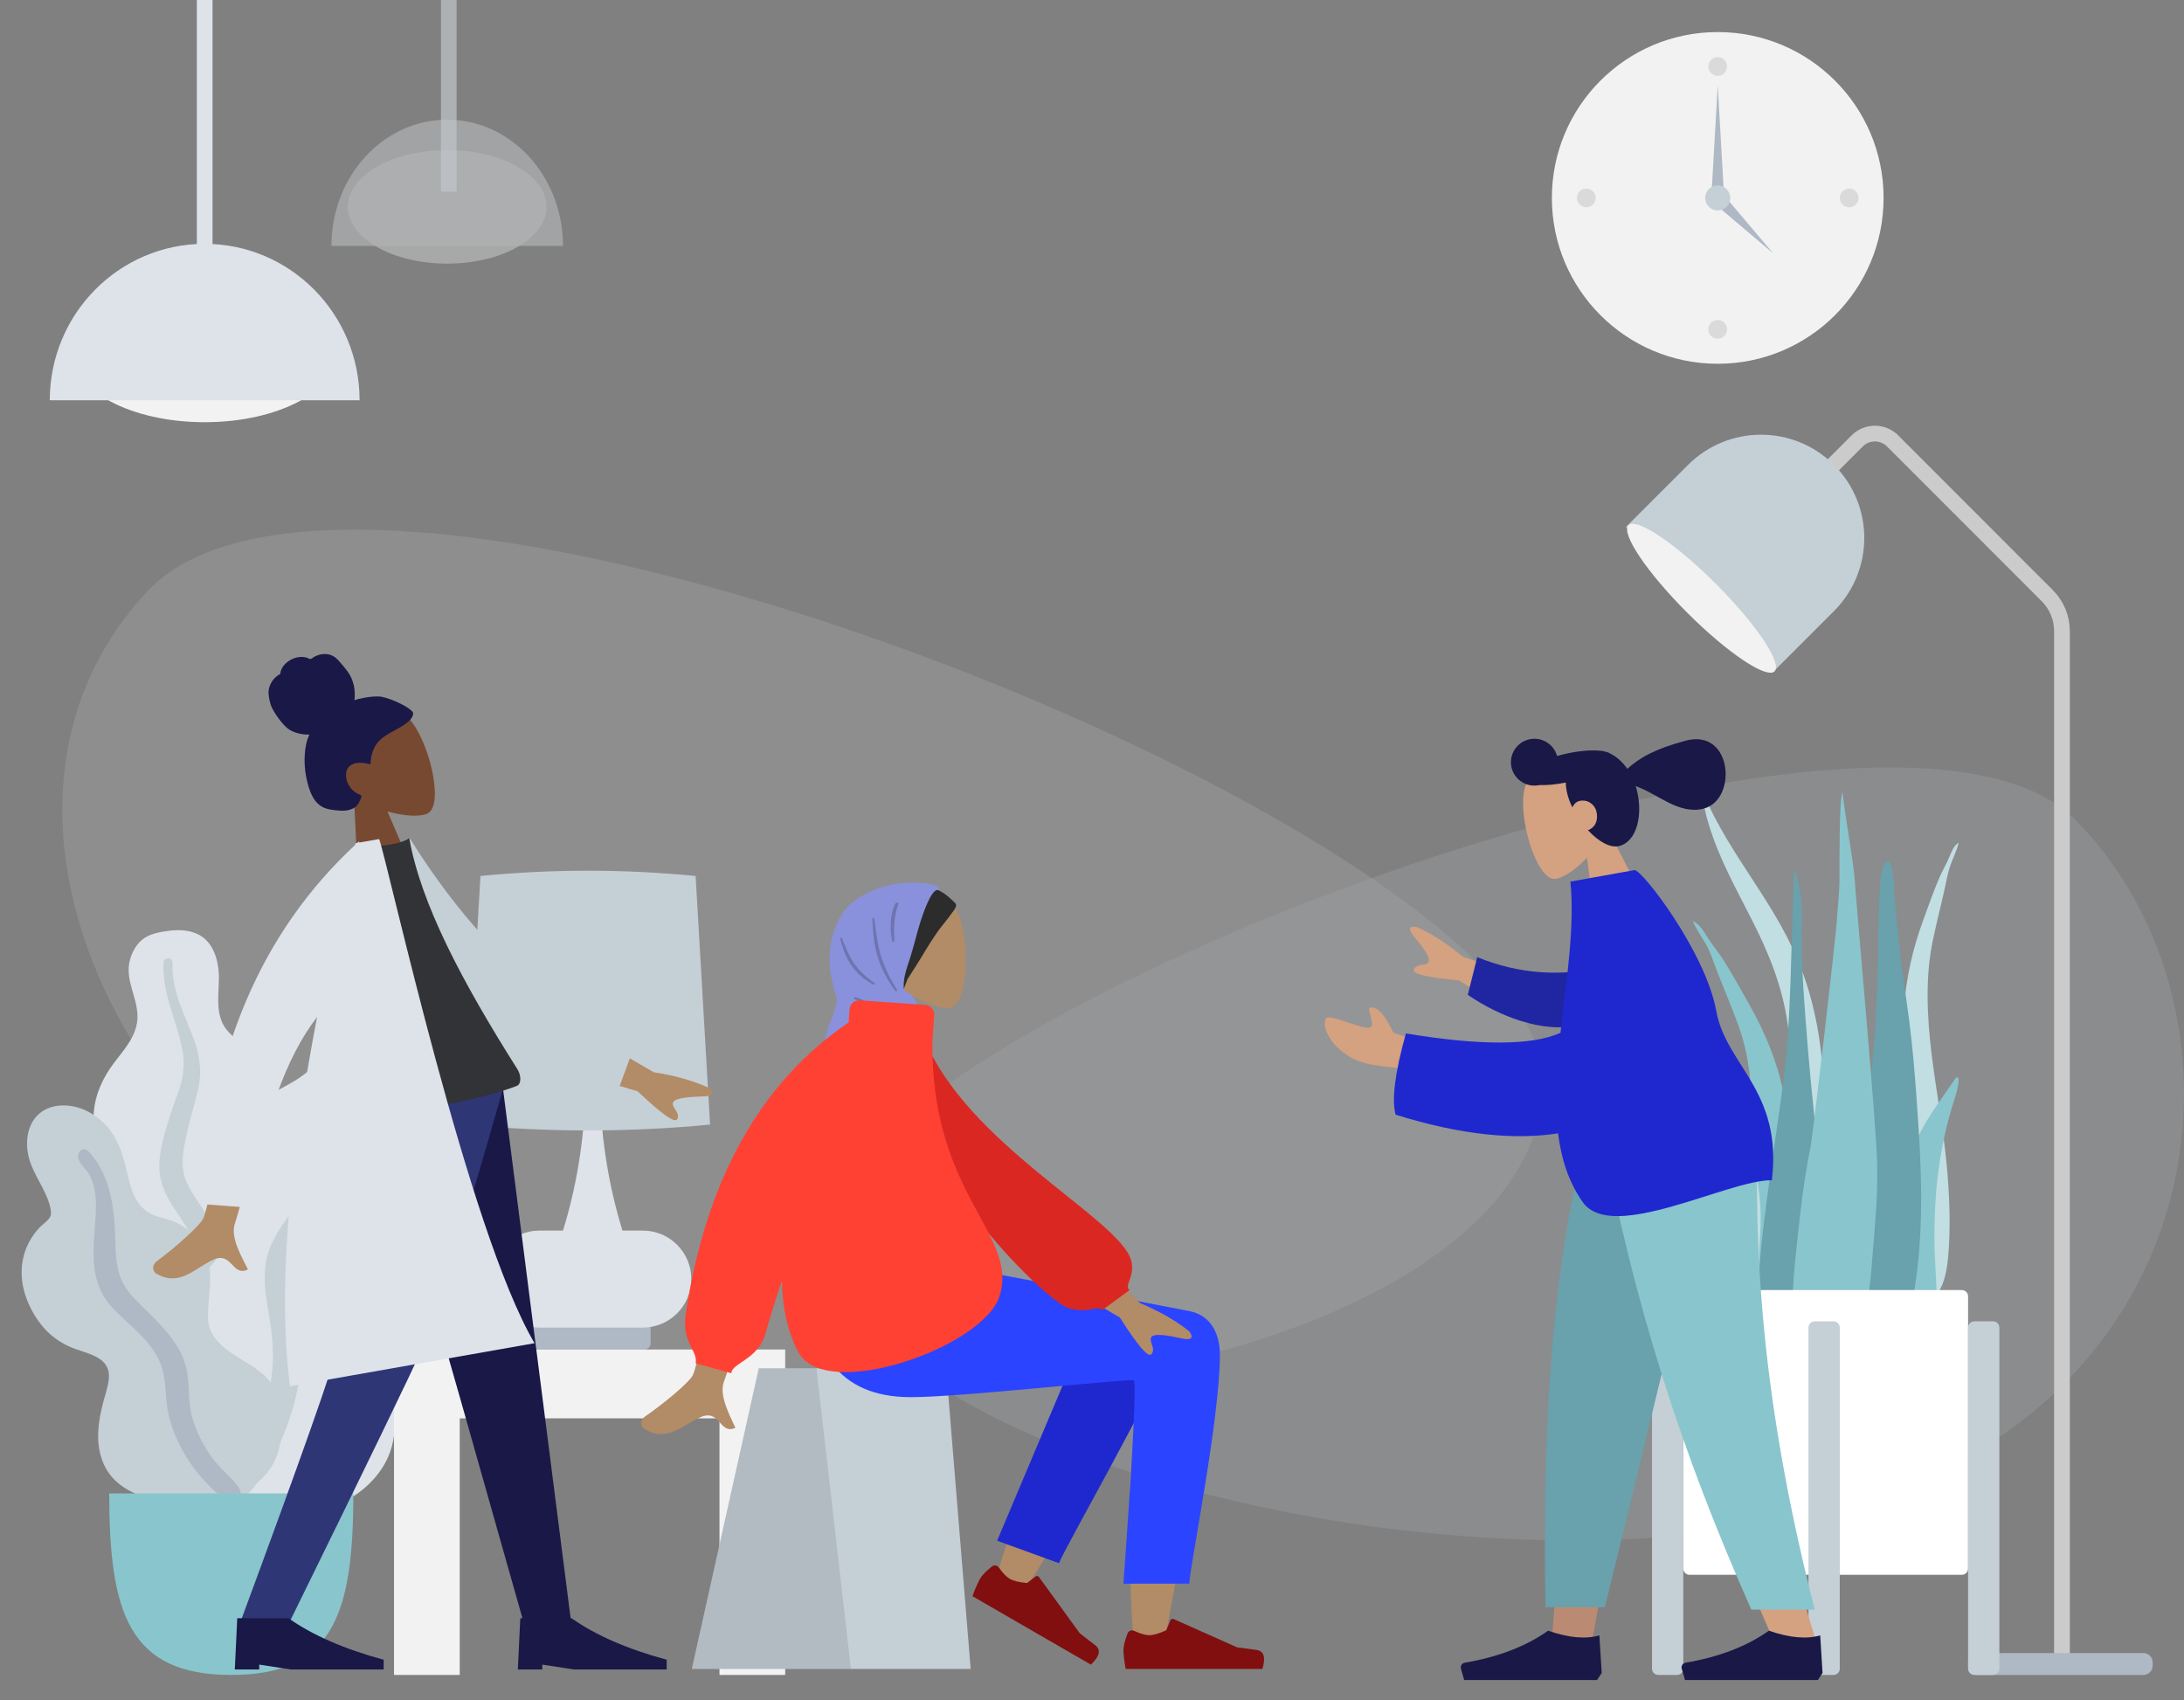 <svg width="1111" height="865" viewBox="0 0 1111 865" fill="none" xmlns="http://www.w3.org/2000/svg">
<rect x="0" y="0" width="1111" height="865" fill="#808080" stroke="none"/>
<path d="M873.808 185.052C920.404 185.052 958.178 147.278 958.178 100.682C958.178 54.085 920.404 16.311 873.808 16.311C827.211 16.311 789.437 54.085 789.437 100.682C789.437 147.278 827.211 185.052 873.808 185.052Z" fill="#F2F2F2"/>
<path d="M873.808 38.597C876.445 38.597 878.583 36.459 878.583 33.822C878.583 31.184 876.445 29.046 873.808 29.046C871.17 29.046 869.032 31.184 869.032 33.822C869.032 36.459 871.17 38.597 873.808 38.597Z" fill="black" fill-opacity="0.1"/>
<path d="M806.948 105.457C809.585 105.457 811.724 103.319 811.724 100.682C811.724 98.044 809.585 95.906 806.948 95.906C804.31 95.906 802.172 98.044 802.172 100.682C802.172 103.319 804.31 105.457 806.948 105.457Z" fill="black" fill-opacity="0.1"/>
<path d="M940.667 105.457C943.305 105.457 945.443 103.319 945.443 100.682C945.443 98.044 943.305 95.906 940.667 95.906C938.03 95.906 935.891 98.044 935.891 100.682C935.891 103.319 938.03 105.457 940.667 105.457Z" fill="black" fill-opacity="0.1"/>
<path d="M873.808 172.317C876.445 172.317 878.583 170.179 878.583 167.541C878.583 164.904 876.445 162.766 873.808 162.766C871.17 162.766 869.032 164.904 869.032 167.541C869.032 170.179 871.17 172.317 873.808 172.317Z" fill="black" fill-opacity="0.1"/>
<path fill-rule="evenodd" clip-rule="evenodd" d="M873.808 43.373L876.991 99.09H870.624L873.808 43.373Z" fill="#AFB9C5"/>
<path fill-rule="evenodd" clip-rule="evenodd" d="M901.982 128.856L872.715 104.092L877.218 99.589L901.982 128.856Z" fill="#AFB9C5"/>
<path d="M873.808 107.049C877.324 107.049 880.175 104.198 880.175 100.682C880.175 97.165 877.324 94.314 873.808 94.314C870.291 94.314 867.44 97.165 867.44 100.682C867.44 104.198 870.291 107.049 873.808 107.049Z" fill="#C5CFD6"/>
<g opacity="0.346">
<path opacity="0.346" fill-rule="evenodd" clip-rule="evenodd" d="M784.333 543.841C773.357 421.188 184.46 184.454 75.133 300.629C-34.194 416.804 70.911 634.834 300.019 690.666C529.127 746.498 795.309 666.495 784.333 543.841Z" fill="#F2F2F2"/>
<path opacity="0.346" fill-rule="evenodd" clip-rule="evenodd" d="M420.347 623.536C430.179 519.337 957.688 318.222 1055.62 416.917C1153.55 515.613 1128.76 723.206 923.535 770.638C718.309 818.069 410.515 727.735 420.347 623.536Z" fill="#DDE3E9"/>
</g>
<path d="M104.126 214.778C141.491 214.778 171.781 198.742 171.781 178.961C171.781 159.179 141.491 143.143 104.126 143.143C66.761 143.143 36.47 159.179 36.47 178.961C36.47 198.742 66.761 214.778 104.126 214.778Z" fill="#F2F2F2"/>
<path fill-rule="evenodd" clip-rule="evenodd" d="M182.925 203.635C182.925 159.676 147.645 124.04 104.126 124.04C60.606 124.04 25.327 159.676 25.327 203.635" fill="#DDE3E9"/>
<path d="M108.106 -119H100.146V135.703H108.106V-119Z" fill="#DDE3E9"/>
<g opacity="0.7">
<g opacity="0.7">
<path opacity="0.7" d="M227.498 134.111C255.427 134.111 278.069 121.17 278.069 105.206C278.069 89.242 255.427 76.3 227.498 76.3C199.568 76.3 176.927 89.242 176.927 105.206C176.927 121.17 199.568 134.111 227.498 134.111Z" fill="#F2F2F2"/>
<path opacity="0.7" fill-rule="evenodd" clip-rule="evenodd" d="M286.398 125.119C286.398 89.643 260.027 60.884 227.498 60.884C194.968 60.884 168.598 89.643 168.598 125.119" fill="#DDE3E9"/>
</g>
<path opacity="0.7" d="M232.274 -119H224.314V97.498H232.274V-119Z" fill="#DDE3E9"/>
</g>
<path d="M915.197 253.879L944.755 224.301C949.727 219.327 957.79 219.325 962.765 224.298C962.766 224.299 962.767 224.3 962.769 224.301L1041.46 303.033C1046.23 307.809 1048.92 314.286 1048.92 321.039V842.505" stroke="#CBCBCB" stroke-width="8"/>
<path d="M1090.31 840.913H1005.93C1003.3 840.913 1001.16 843.051 1001.16 845.689V847.281C1001.16 849.918 1003.3 852.056 1005.93 852.056H1090.31C1092.94 852.056 1095.08 849.918 1095.08 847.281V845.689C1095.08 843.051 1092.94 840.913 1090.31 840.913Z" fill="#AFB9C5"/>
<path fill-rule="evenodd" clip-rule="evenodd" d="M932.975 236.525C953.49 257.041 953.49 290.302 932.975 310.818L901.457 342.336L827.165 268.043L858.682 236.525C879.198 216.01 912.459 216.01 932.975 236.525Z" fill="#C5CFD6"/>
<path d="M858.251 311.651C878.767 332.166 898.673 345.521 902.714 341.48C906.755 337.439 893.4 317.533 872.885 297.017C852.37 276.502 832.463 263.147 828.422 267.188C824.381 271.229 837.736 291.135 858.251 311.651Z" fill="#F2F2F2"/>
<path fill-rule="evenodd" clip-rule="evenodd" d="M86.23 473.461C90.79 472.904 95.657 473.1 99.898 474.9C108.915 478.728 111.478 489.381 111.355 498.04C111.222 507.36 109.242 517.54 116.328 525.049C119.585 528.501 123.637 531.143 126.835 534.659C130.252 538.416 132.934 542.714 134.919 547.331C138.565 555.81 140.354 565.781 137.02 574.675C134.085 582.506 126.701 589.575 128.296 598.479C129.961 607.769 139.326 614.87 145.182 621.789C151.808 629.62 157.91 639.627 158.912 649.896C159.873 659.737 155.589 669.689 149.015 677.128C135.881 691.992 116.137 699.279 96.23 699.234C87.777 699.215 78.208 698.833 70.913 694.291C68.659 692.887 67.47 691.312 66.13 689.122C64.928 687.159 63.341 685.882 61.504 684.492C57.467 681.441 54.552 677.328 52.692 672.724C45.468 654.843 51.242 632.721 61.354 616.842C63.75 613.08 65.711 609.46 64.547 604.976C63.333 600.295 60.347 596.073 57.707 592.05C55.097 588.073 52.118 584.279 50.079 579.98C47.943 575.476 47.342 570.759 47.719 565.83C48.428 556.57 52.425 548.026 58.085 540.579C63.535 533.406 69.935 526.543 69.95 517.145C69.966 507.184 63.306 498.323 66.143 488.195C67.318 484.002 69.677 479.699 73.48 477.185C77.126 474.774 81.941 473.985 86.23 473.461Z" fill="#DDE3E9"/>
<path fill-rule="evenodd" clip-rule="evenodd" d="M83.25 489.385C83.335 488.047 84.922 487.245 86.172 487.594C87.816 488.054 87.784 489.59 87.741 490.959C87.608 495.166 88.217 499.256 89.228 503.338C91.331 511.826 95.216 519.646 98.293 527.8C101.369 535.946 102.812 544.358 101.008 552.978C99.308 561.106 96.636 569.023 94.895 577.161C93.361 584.333 91.729 591.897 94.065 599.051C96.313 605.938 101.283 611.546 104.862 617.77C112.271 630.652 115.558 644.944 115.997 659.652C116.201 666.482 116.018 673.374 114.433 680.073C113.521 683.93 112.296 689.142 108.991 691.805C107.466 693.033 104.86 693.458 103.577 691.639C102.373 689.934 103.429 687.293 103.812 685.475C105.467 677.606 105.8 669.563 105.404 661.573C105.02 653.833 104.106 646.106 101.67 638.714C99.409 631.854 95.974 625.692 91.932 619.691C87.812 613.576 83.53 607.447 81.828 600.201C80.099 592.842 81.504 585.353 83.382 578.134C85.369 570.499 87.971 563.082 90.661 555.653C93.283 548.415 94.212 541.566 92.765 533.989C89.906 519.021 82.253 504.972 83.25 489.385Z" fill="#C5CFD6"/>
<path fill-rule="evenodd" clip-rule="evenodd" d="M206.632 491.623C212.275 493.336 217.879 496.101 221.902 500.436C230.455 509.654 227.831 523.586 223.109 533.762C218.027 544.715 210.325 555.724 214.667 568.29C216.662 574.067 220.018 579.3 221.911 585.121C223.933 591.342 224.806 597.821 224.695 604.313C224.489 616.237 221.317 628.96 212.706 637.745C205.124 645.479 192.727 649.996 189.892 661.357C186.934 673.209 194.165 686.48 197.376 697.709C201.009 710.416 202.876 725.426 198.624 738.091C194.55 750.229 184.265 759.771 172.622 765.148C149.36 775.894 122.351 774.24 99.025 763.831C89.122 759.41 78.099 753.981 71.945 744.815C70.043 741.982 69.481 739.5 69.066 736.213C68.695 733.266 67.508 730.93 66.087 728.332C62.966 722.623 61.721 716.243 61.972 709.83C62.951 684.925 81.415 661.767 101.668 648.249C106.467 645.046 110.682 641.785 111.686 635.877C112.736 629.709 111.466 623.163 110.495 617.031C109.537 610.971 108.048 604.935 107.929 598.789C107.804 592.351 109.592 586.46 112.64 580.827C118.366 570.246 127.57 562.22 138.144 556.357C148.328 550.71 159.463 545.923 164.447 534.816C169.731 523.043 166.604 509.1 175.284 498.599C178.878 494.251 183.92 490.39 189.709 489.394C195.26 488.44 201.325 490.012 206.632 491.623Z" fill="#DDE3E9"/>
<path fill-rule="evenodd" clip-rule="evenodd" d="M195.105 511.09C195.905 509.55 198.181 509.432 199.459 510.5C201.141 511.906 200.299 513.709 199.532 515.307C197.173 520.22 195.743 525.382 194.788 530.747C192.8 541.9 193.247 553.198 192.576 564.467C191.906 575.726 189.188 586.443 182.564 595.706C176.319 604.44 169.048 612.415 162.751 621.14C157.201 628.83 151.331 636.932 150.316 646.629C149.338 655.962 152.212 665.209 153.138 674.455C155.054 693.594 151.412 712.242 144.223 729.89C140.884 738.085 137.06 746.151 131.699 753.253C128.613 757.343 124.45 762.873 119.191 764.294C116.765 764.95 113.495 764.086 112.947 761.26C112.432 758.609 115.051 756.036 116.45 754.084C122.507 745.632 127.109 736.283 130.83 726.612C134.435 717.245 137.413 707.615 138.436 697.584C139.385 688.276 138.596 679.179 137.011 669.953C135.398 660.552 133.6 651.05 135.404 641.577C137.237 631.955 142.801 623.823 148.779 616.259C155.101 608.258 162.028 600.839 169.064 593.452C175.921 586.253 180.594 578.629 182.87 568.899C187.366 549.675 185.775 529.026 195.105 511.09Z" fill="#C5CFD6"/>
<path fill-rule="evenodd" clip-rule="evenodd" d="M32.182 562.331C41.565 562.331 49.814 567.305 55.498 574.363C62.152 582.625 63.496 592.715 66.198 602.562C67.543 607.462 69.855 612.327 73.907 615.656C77.593 618.684 82.272 619.29 86.684 620.769C95.501 623.726 102.621 630.848 105.433 639.538C108.863 650.137 105.23 660.827 105.855 671.57C106.43 681.435 116.157 687.59 123.983 692.319C131.7 696.983 138.652 701.348 140.976 710.433C143.441 720.068 144.268 730.824 140.854 740.342C135.17 756.19 118.537 763.169 102.464 764.251C87.878 765.233 69.537 763.692 58.583 753.104C52.028 746.768 49.654 737.907 49.949 729.09C50.132 723.608 51.218 718.177 52.622 712.879C53.617 709.124 54.961 705.386 55.344 701.506C56.362 691.183 46.822 689.2 38.701 686.366C28.381 682.764 21.156 675.96 16.132 666.482C11.454 657.656 9.491 647.75 12.295 638.033C13.728 633.071 16.326 628.57 19.849 624.741C21.4 623.056 23.587 621.65 24.986 619.88C26.293 618.226 26.009 616.084 25.558 614.148C23.476 605.202 16.989 597.795 14.668 588.866C12.574 580.806 13.812 570.775 21.181 565.576C24.364 563.329 28.291 562.356 32.182 562.331Z" fill="#C5CFD6"/>
<path fill-rule="evenodd" clip-rule="evenodd" d="M44.967 585.639C54.912 596.232 57.616 610.606 58.409 624.537C58.853 632.348 58.391 640.588 60.686 648.165C62.65 654.65 67.253 659.608 71.999 664.293C81.551 673.725 92.204 683.314 94.998 696.964C96.637 704.975 95.531 713.249 97.796 721.171C99.856 728.372 103.482 735.447 107.893 741.529C111.445 746.426 116.072 750.175 119.954 754.739C121.139 756.133 122.835 758.184 122.346 760.151C121.774 762.455 118.84 763.184 116.758 762.822C111.904 761.979 107.818 757.344 104.644 753.974C100.003 749.046 96.059 743.746 92.853 737.801C89.295 731.199 86.429 724.193 85.205 716.786C83.934 709.102 84.567 701.093 81.666 693.719C76.784 681.31 64.943 673.987 56.382 664.315C45.716 652.264 47.306 637.264 48.399 622.44C48.999 614.293 49.596 605.093 45.479 597.655C43.908 594.815 40.404 592.168 39.728 588.941C39.11 585.984 42.487 582.996 44.967 585.639Z" fill="#AFB9C5"/>
<path fill-rule="evenodd" clip-rule="evenodd" d="M55.573 759.727C55.574 820.312 65.461 852.057 117.657 852.057C169.854 852.057 179.741 820.312 179.741 759.727H55.573Z" fill="#89C5CC"/>
<path d="M327.787 672.172H273.663C271.904 672.172 270.479 673.598 270.479 675.356V683.316C270.479 685.074 271.904 686.499 273.663 686.499H327.787C329.546 686.499 330.971 685.074 330.971 683.316V675.356C330.971 673.598 329.546 672.172 327.787 672.172Z" fill="#AFB9C5"/>
<path fill-rule="evenodd" clip-rule="evenodd" d="M286.398 626.007C293.232 603.857 297.062 580.509 297.886 555.964H302.317H305.156C305.98 580.509 309.81 603.857 316.644 626.007H326.991C340.619 626.007 351.666 637.054 351.666 650.682C351.666 664.309 340.619 675.356 326.991 675.356H274.459C260.831 675.356 249.784 664.309 249.784 650.682C249.784 637.054 260.831 626.007 274.459 626.007H286.398Z" fill="#DDE3E9"/>
<path fill-rule="evenodd" clip-rule="evenodd" d="M244.407 445.611C262.649 443.83 280.891 442.939 299.133 442.939C317.375 442.939 335.617 443.83 353.859 445.611L361.217 572.095C340.522 574.076 319.828 575.067 299.133 575.067C278.438 575.067 257.744 574.076 237.049 572.095L244.407 445.611Z" fill="#C5CFD6"/>
<path fill-rule="evenodd" clip-rule="evenodd" d="M233.865 686.499H365.993H399.423V852.056H365.993V721.521H233.865V852.056H200.436V686.499H233.865Z" fill="#F2F2F2"/>
<path fill-rule="evenodd" clip-rule="evenodd" d="M866.454 403.473C880.516 436.886 904.418 460.101 917.078 494.843C924.585 515.446 927.715 537.847 927.905 560.79C928.008 573.252 927.791 585.722 927.732 598.184C927.676 610.337 927.345 622.412 926.314 634.487C925.277 646.626 924.117 658.62 923.605 670.834C923.206 680.351 923.024 691.42 919.798 700.1C917.233 707.004 910.713 708.015 908.983 699.643C908.022 694.988 908.143 689.792 908.249 685.008C908.385 678.871 908.742 672.743 908.924 666.607C909.656 641.984 908.707 617.356 909.203 592.723C909.687 568.656 912.781 544.615 909.358 520.709C906.531 500.967 899.35 484.014 891.098 467.762C883.158 452.126 874.517 436.87 869.151 419.084C867.611 413.976 866.42 408.682 865.848 403.19C866.098 403.074 866.3 403.168 866.454 403.473Z" fill="#C1DEE2"/>
<path fill-rule="evenodd" clip-rule="evenodd" d="M862.622 469.392C865.407 471.402 866.962 474.344 868.844 477.246C871.185 480.853 873.936 484.111 876.276 487.721C881.155 495.248 885.441 503.238 889.888 511.07C898.332 525.937 904.742 541.781 907.917 558.98C911.209 576.804 912.096 595.202 913.476 613.291C914.941 632.464 916.415 651.777 916.609 671.024C916.696 679.647 917.162 688.801 916.127 697.363C915.482 702.694 913.077 707.237 907.653 707.194C896.134 707.102 890.725 694.343 888.466 683.879C885.14 668.47 884.476 652.103 885.003 636.345C885.639 617.345 888.937 598.629 890.364 579.702C891.876 559.665 891.022 539.982 884.133 521.116C880.653 511.582 876.613 502.276 872.986 492.806C871.442 488.773 870.177 484.631 868.091 480.876C865.77 476.7 862.89 472.908 861.072 468.41C861.589 468.737 862.106 469.065 862.622 469.392Z" fill="#89C5CC"/>
<path fill-rule="evenodd" clip-rule="evenodd" d="M995.324 429.436C995.677 429.162 996.03 428.887 996.384 428.612C995.366 432.899 993.529 436.38 992.124 440.299C990.861 443.821 990.221 447.808 989.371 451.658C987.374 460.701 985.066 469.541 983.18 478.661C979.446 496.708 980.152 516.151 982.601 536.174C984.914 555.088 988.571 573.973 990.314 592.882C991.759 608.565 992.38 624.737 991.002 639.699C990.065 649.861 986.995 661.994 978.631 660.968C974.693 660.485 972.639 655.746 971.811 650.395C970.482 641.801 970.204 632.766 969.686 624.221C968.529 605.147 968.299 586.132 968.07 567.254C967.854 549.443 967.259 531.28 968.449 513.918C969.597 497.164 973.187 482.068 978.32 468.139C981.024 460.8 983.6 453.29 986.638 446.296C988.095 442.941 989.874 439.976 991.332 436.624C992.504 433.928 993.436 431.161 995.324 429.436Z" fill="#C1DEE2"/>
<path fill-rule="evenodd" clip-rule="evenodd" d="M866.18 524.606C867.704 522.049 871.057 530.483 871.567 531.544C871.351 531.016 871.135 530.489 870.916 529.963C873.94 534.99 876.706 540.224 878.426 545.989C880.127 551.696 881.589 557.518 883.186 563.266C886.182 574.049 890.048 584.527 892.762 595.407C895.407 606.01 896.074 616.433 895.434 627.4C894.768 638.799 894.361 650.372 895.138 661.764C895.508 667.205 897.276 672.274 898.488 677.512C899.701 682.755 900.657 688.069 902.091 693.247C902.42 692.572 902.462 694.828 902.462 694.999C902.453 696.292 902.272 697.377 901.856 698.604C900.786 701.758 898.785 704.438 895.741 705.308C890.238 706.88 885.129 701.875 883.355 696.59C880.81 689.007 879.407 680.627 878.194 672.656C877.082 665.347 876.819 657.995 877.149 650.585C877.8 635.973 880.444 621.553 881.159 606.945C881.938 591.042 878.787 576.1 876.149 560.62C874.878 553.161 873.664 545.772 871.191 538.666C870.19 535.788 868.884 533.249 867.516 530.591C866.737 529.079 865.162 526.383 866.18 524.606Z" fill="#C1DEE2"/>
<path fill-rule="evenodd" clip-rule="evenodd" d="M910.822 499.765C910.191 517.984 909.103 536.065 906.674 554.092C904.195 572.488 901.348 590.821 898.963 609.234C896.641 627.157 894.207 645.378 894.531 663.551C894.77 676.937 892.551 699.583 907.418 706.189C922.475 712.88 925.705 684.308 926.694 674.877C928.588 656.783 927.975 638.499 927.055 620.306C926.111 601.634 924.536 583.058 922.583 564.454C920.413 543.79 918.711 523.033 917.345 502.31C916.669 492.06 916.503 481.827 916.689 471.575C916.865 461.9 916.498 452.125 913.058 442.939C912.878 443.07 912.699 443.201 912.519 443.331" fill="#69A1AC"/>
<path fill-rule="evenodd" clip-rule="evenodd" d="M988.556 557.484C985.848 561.429 983.118 565.336 980.561 569.514C975.985 576.991 971.848 585.305 970.603 595.995C967.998 618.367 970.088 642.53 970.592 665.586C970.695 670.298 970.099 674.867 971.956 679.351C973.64 683.417 976.788 686.516 979.789 686.499C986.213 686.463 985.232 670.732 985.243 663.808C985.262 651.673 983.902 639.414 984.019 627.29C984.136 615.279 984.866 603.234 986.608 591.826C988.371 580.279 990.953 569.192 994.36 558.845C994.833 557.409 998.227 546.313 995.021 548.225" fill="#89C5CC"/>
<path fill-rule="evenodd" clip-rule="evenodd" d="M960.187 438.164C955.964 438.164 955.99 459.218 955.863 461.922C955.404 471.682 955.512 481.443 955.221 491.205C954.586 512.506 953.806 533.995 950.606 555.051C948.883 566.386 946.886 577.67 944.738 588.919C942.583 600.201 939.691 611.468 938.274 622.893C936.913 633.875 937.682 645.074 937.869 656.11C938.055 667.214 938.391 678.339 939.845 689.345C940.204 692.062 940.625 694.769 941.076 697.469C941.451 699.719 941.232 702.51 941.867 704.648C942.884 708.073 947.246 709.194 950.183 708.659C958.131 707.208 963.208 697.228 965.923 689.937C969.39 680.627 971.229 670.528 973.045 660.717C975.102 649.601 976.307 638.316 976.872 626.999C978.022 604 976.547 580.975 974.899 558.049C973.983 545.299 972.924 532.605 971.304 519.934C969.691 507.317 967.622 494.756 966.274 482.102C965.295 472.906 964.331 463.698 963.697 454.467C963.545 452.266 963.417 438.164 960.187 438.164Z" fill="#69A1AC"/>
<path fill-rule="evenodd" clip-rule="evenodd" d="M954.9 591.206C954.212 569.101 945.326 472.006 943.304 445.275C942.799 438.584 937.932 410.727 937.3 403.142C935.588 405.286 935.735 438.656 935.753 446.324C935.773 453.909 934.833 461.368 934.349 468.912C933.855 476.609 922.475 576.023 920.999 583.42C918.061 598.134 916.094 613.235 914.578 628.28C913.1 642.944 910.803 658.415 912.78 673.156C913.235 676.55 913.954 679.889 915.125 683.007C916.39 686.375 917.257 689.49 918.272 693.015C919.906 698.692 922.862 703.675 927.403 706.019C936.715 710.825 941.715 699.946 944.25 690.474C948.298 675.348 950.896 659.975 952.114 644.089C953.462 626.514 955.451 608.903 954.9 591.206Z" fill="#89C5CC"/>
<path d="M997.975 656.253H859.48C857.722 656.253 856.297 657.679 856.297 659.437V797.932C856.297 799.69 857.722 801.116 859.48 801.116H997.975C999.734 801.116 1001.16 799.69 1001.16 797.932V659.437C1001.16 657.679 999.734 656.253 997.975 656.253Z" fill="white"/>
<path d="M853.113 672.172H843.562C841.803 672.172 840.378 673.598 840.378 675.356V848.873C840.378 850.631 841.803 852.056 843.562 852.056H853.113C854.871 852.056 856.297 850.631 856.297 848.873V675.356C856.297 673.598 854.871 672.172 853.113 672.172Z" fill="#C5CFD6"/>
<path d="M932.708 672.172H923.156C921.398 672.172 919.973 673.598 919.973 675.356V848.873C919.973 850.631 921.398 852.056 923.156 852.056H932.708C934.466 852.056 935.891 850.631 935.891 848.873V675.356C935.891 673.598 934.466 672.172 932.708 672.172Z" fill="#C5CFD6"/>
<path d="M1013.89 672.172H1004.34C1002.58 672.172 1001.16 673.598 1001.16 675.356V848.873C1001.16 850.631 1002.58 852.056 1004.34 852.056H1013.89C1015.65 852.056 1017.08 850.631 1017.08 848.873V675.356C1017.08 673.598 1015.65 672.172 1013.89 672.172Z" fill="#C5CFD6"/>
<path fill-rule="evenodd" clip-rule="evenodd" d="M449.698 494.333C444.014 487.661 440.167 479.485 440.809 470.322C442.662 443.923 479.41 449.73 486.559 463.055C493.707 476.379 492.858 510.176 483.619 512.558C479.935 513.507 472.086 511.181 464.098 506.366L469.112 541.838H439.506L449.698 494.333Z" fill="#B28B67"/>
<path fill-rule="evenodd" clip-rule="evenodd" d="M479.887 454.268C479.209 453.864 477.79 453.01 477.071 452.701C476.901 452.626 475.71 451.776 475.678 451.787C474.777 452.091 472.166 453.215 471.942 454.185C471.907 454.259 471.873 454.328 471.839 454.388C471.469 455.06 471.13 455.75 470.806 456.447C470.096 457.979 469.482 459.58 468.896 461.168C467.755 464.261 466.764 467.425 465.852 470.597C464.924 473.827 464.137 477.094 463.255 480.336C461.986 485.002 460.362 489.553 459.102 494.217C458.298 497.195 457.85 500.208 458.062 503.273C458.064 503.31 458.065 503.346 458.068 503.383C458.07 503.399 458.071 503.414 458.073 503.429C458.109 503.9 458.16 504.373 458.228 504.846C458.288 505.252 458.348 505.658 458.412 506.065C459.563 503.77 460.441 501.241 461.374 498.841C461.465 498.606 461.552 498.369 461.637 498.132C461.938 497.645 462.244 497.162 462.554 496.68C464.509 493.644 466.472 490.62 468.346 487.529C471.718 481.97 475.058 476.293 479.056 471.189C480.236 469.681 481.444 468.197 482.609 466.677C483.273 465.812 483.919 464.933 484.544 464.038C484.991 463.398 486.933 461.168 486.23 459.827C485.87 459.142 481.646 455.318 479.887 454.268Z" fill="#2C2C2C"/>
<path fill-rule="evenodd" clip-rule="evenodd" d="M477.285 452.812C477.945 453.034 477.624 451.662 476.985 451.179C474.026 448.941 462.713 448.13 452.868 450.173C446.272 451.542 438.602 454.95 433.334 459.331C428.585 463.28 425.319 469.611 423.637 475.728C421.872 482.151 421.605 488.847 422.588 495.433C422.804 496.88 423.269 498.258 423.527 499.674C423.819 501.269 423.968 502.804 424.487 504.356C424.806 505.305 425.346 506.236 425.617 507.192C425.927 508.282 425.738 509.29 425.512 510.399C425.144 512.206 424.688 514.009 424.039 515.735C423.065 518.326 421.883 520.753 421.142 523.442C420.156 527.021 416.031 538.665 419.045 541.838H476.43C474.985 537.897 470.647 533.258 469.769 529.039C469.252 526.553 469.006 521.125 468.952 520.928C467.659 512.013 465.134 507.756 463.552 506.212C461.971 504.667 459.865 504.192 459.756 502.851C459.307 497.309 461.511 491.999 463.128 486.826C465.054 480.661 466.465 474.343 468.451 468.199C469.33 465.478 473.861 451.662 477.285 452.812Z" fill="#8991DC"/>
<path fill-rule="evenodd" clip-rule="evenodd" d="M457.166 459.189C455.002 466.055 454.536 469.72 455.002 479.101H453.94C451.957 470.248 453.722 461.913 455.832 459.189H457.166ZM428.135 476.908C432.167 486.693 434.006 492.471 445.267 500.389L444.397 500.998C433.218 494.662 429.963 487.105 427.287 477.316L428.135 476.908ZM444.703 466.951C446.535 480.839 447.07 488.772 456.611 503.965L455.596 504.275C445.776 491.047 444.22 480.251 443.756 467.027L444.703 466.951ZM434.164 508.207L435.032 507.151C446.884 510.863 445.563 518.527 460.49 526.288L459.243 527.044C446.173 521.65 443.117 510.08 434.164 508.207Z" fill="black" fill-opacity="0.2"/>
<path fill-rule="evenodd" clip-rule="evenodd" d="M385.996 696.036H481.296L493.783 849H351.922L385.996 696.036Z" fill="#C5CFD6"/>
<path fill-rule="evenodd" clip-rule="evenodd" d="M385.996 696.036H415.306L432.849 849H351.922L385.996 696.036Z" fill="black" fill-opacity="0.1"/>
<path fill-rule="evenodd" clip-rule="evenodd" d="M589.945 669.83C600.106 663.729 617.153 671.568 617.141 680.294C617.106 706.402 593.28 829.449 592.036 837.228C590.792 845.006 577.465 847.061 576.689 837.253C575.454 821.648 573.16 767.625 575.456 742.619C576.403 732.298 577.424 722.468 578.428 713.698C565.925 736.276 546.589 768.603 520.42 810.677L506.214 804.187C517.37 767.431 526.517 741.482 533.657 726.341C545.881 700.415 557.344 678.213 562.168 670.392C569.757 658.091 582.966 662.383 589.945 669.83Z" fill="#B28B67"/>
<path fill-rule="evenodd" clip-rule="evenodd" d="M507.229 783.775L555.99 668.265C567.671 649.474 600.422 672.088 596.438 682.987C587.394 707.729 541.399 787.832 538.705 795.204L507.229 783.775Z" fill="#1F28CF"/>
<path fill-rule="evenodd" clip-rule="evenodd" d="M504.531 796.897C501.492 799.394 499.515 801.434 498.599 803.017C497.486 804.941 496.182 807.935 494.687 811.999C496.921 813.29 517.001 824.892 554.927 846.807C559.485 842.539 560.196 839.225 557.062 836.864C553.928 834.503 551.342 832.511 549.303 830.89L528.521 802.238C528.121 801.687 527.35 801.564 526.798 801.963C526.789 801.97 526.779 801.977 526.77 801.984L522.446 805.307C518.482 804.959 515.523 804.221 513.571 803.093C511.985 802.176 510.165 800.271 508.111 797.376L508.111 797.376C507.323 796.265 505.783 796.003 504.671 796.79C504.624 796.824 504.577 796.86 504.531 796.897Z" fill="#810F0F"/>
<path fill-rule="evenodd" clip-rule="evenodd" d="M573.569 830.992C572.189 834.676 571.499 837.433 571.499 839.262C571.499 841.486 571.87 844.732 572.611 849C575.191 849 598.383 849 642.187 849C643.995 843.023 642.951 839.796 639.056 839.319C635.16 838.843 631.924 838.412 629.348 838.028L597.009 823.611C596.387 823.334 595.658 823.614 595.38 824.236C595.376 824.247 595.371 824.257 595.367 824.268L593.288 829.31C589.682 830.993 586.751 831.834 584.497 831.834C582.665 831.834 580.135 831.094 576.908 829.615L576.908 829.615C575.669 829.047 574.204 829.591 573.637 830.829C573.612 830.883 573.59 830.937 573.569 830.992Z" fill="#810F0F"/>
<path fill-rule="evenodd" clip-rule="evenodd" d="M620.559 689.169C620.559 721.941 604.995 798.387 604.985 805.603L571.499 805.628C576.4 737.417 578.138 702.944 576.713 702.209C574.575 701.107 489.066 710.747 463.42 710.747C426.439 710.747 411.141 687.426 409.9 644.226H483.158C498.074 645.822 575.877 661.515 604.771 666.909C617.141 669.219 620.559 680.141 620.559 689.169Z" fill="#2B44FF"/>
<path fill-rule="evenodd" clip-rule="evenodd" d="M544.968 628.757L579.913 662.847C590.081 667.184 598.412 671.973 604.906 677.214C606.366 678.976 607.956 682.351 601.085 680.84C594.214 679.33 586.918 678.05 585.627 680.285C584.335 682.52 588.141 685.944 585.754 688.868C584.163 690.818 578.811 684.616 569.7 670.264L533.362 648.84L544.968 628.757ZM374.089 597.904L401.101 598.006C380.528 664.661 369.607 699.56 368.338 702.704C365.483 709.778 371.524 720.552 374.107 726.342C365.694 730.106 366.59 716.164 355.977 721.102C346.29 725.608 338.922 733.774 327.73 726.869C326.354 726.02 324.846 722.823 328.489 720.325C337.566 714.101 350.645 703.209 352.412 699.624C354.822 694.734 362.048 660.828 374.089 597.904Z" fill="#B28B67"/>
<path fill-rule="evenodd" clip-rule="evenodd" d="M456.4 521.277L467.067 519.448C483.87 578.847 570.207 619.336 575.507 641.541C577.451 649.684 571.59 653.8 574.617 656.28L560.752 666.43C558.405 663.691 553.394 668.702 542.931 665.197C532.467 661.691 456.4 591.611 456.4 521.277Z" fill="#DB2721"/>
<path fill-rule="evenodd" clip-rule="evenodd" d="M474.343 529.174C473.113 607.814 518.573 627.874 508.447 659.421C500.085 685.472 420.049 713.477 406.199 687.941C400.593 677.604 398.049 665.103 397.761 651.511C394.221 661.953 391.421 670.942 389.362 678.479C385.809 691.481 372.037 693.548 372.037 698.556L353.891 693.548C355.122 686.743 346.568 683.429 348.861 668.227C359.138 600.112 386.75 550.738 431.696 520.104L432.161 513.454C432.352 510.735 434.709 508.686 437.428 508.876L470.654 511.199C473.372 511.389 475.422 513.747 475.232 516.466L474.343 529.174Z" fill="#FF4133"/>
<path fill-rule="evenodd" clip-rule="evenodd" d="M817.663 421.437C821.256 413.76 822.758 405.148 819.834 396.764C811.407 372.608 778.701 387.416 775.436 401.673C772.17 415.93 781.543 447.244 790.74 447.106C794.409 447.05 801.118 442.875 807.325 436.342L811.669 470.717L839.207 463.153L817.663 421.437Z" fill="#D4A181"/>
<path fill-rule="evenodd" clip-rule="evenodd" d="M807.794 422.316C813.008 427.958 819.095 431.622 823.834 430.34C832.835 427.904 835.973 414.162 832.467 401.249C832.343 400.796 832.212 400.347 832.073 399.905C843.365 403.849 854.194 414.716 866.792 411.307C883.933 406.668 881.37 370.324 857.423 376.805C841.137 381.212 833.769 385.749 827.817 391.122C825.415 387.659 822.464 385 819.314 383.438C818.517 382.917 817.402 382.514 816.029 382.232C815.181 382.029 814.327 381.907 813.475 381.873C808.896 381.473 802.573 382.028 795.773 383.616C794.503 383.912 793.264 384.234 792.063 384.576C790.323 378.247 783.778 374.511 777.426 376.23C771.061 377.953 767.3 384.498 769.025 390.85C770.693 396.992 776.881 400.704 783.043 399.384C786.809 399.514 791.486 399.091 796.527 398.083C796.537 400.017 796.832 402.137 797.461 404.453C798.016 406.498 798.831 408.606 799.846 410.695C800.574 409.131 801.784 407.911 803.241 407.517C807.318 406.413 811.065 408.992 812.03 412.546C813.254 417.056 811.532 421.025 807.794 422.316Z" fill="#191847"/>
<path fill-rule="evenodd" clip-rule="evenodd" d="M874.542 569.039L830.769 719.878L810.18 833.13H789.515L810.143 569.039H874.542Z" fill="#BA8B72"/>
<path fill-rule="evenodd" clip-rule="evenodd" d="M894.214 569.039C891.16 647.399 892.364 690.139 893.048 697.258C893.732 704.377 897.612 752.058 924.058 835.52H902.564C867.542 755.453 855.316 707.772 851.299 697.258C847.282 686.744 835.419 644.004 818.099 569.039H894.214Z" fill="#D4A181"/>
<path fill-rule="evenodd" clip-rule="evenodd" d="M875.482 569.039C864.096 620.943 844.402 703.795 816.402 817.595H786.178C783.945 700.79 793.442 623.913 809.888 569.039H875.482Z" fill="#69A1AC"/>
<path fill-rule="evenodd" clip-rule="evenodd" d="M894.367 569.039C891.376 647.399 899.128 724.599 923.141 818.816H890.893C855.806 739.943 830.659 663.124 813.472 569.039H894.367Z" fill="#89C5CC"/>
<path fill-rule="evenodd" clip-rule="evenodd" d="M927.121 851.055L925.935 831.935C918.992 833.966 910.295 833.169 899.845 829.545C888.608 837.505 874.463 842.939 857.409 845.85L857.409 845.85C856.108 846.072 855.233 847.307 855.455 848.608C855.47 848.692 855.489 848.776 855.512 848.858L857.151 854.64H899.845H924.749L927.121 851.055Z" fill="#191847"/>
<path fill-rule="evenodd" clip-rule="evenodd" d="M814.793 851.055L813.607 831.935C806.663 833.966 797.967 833.169 787.516 829.545C776.28 837.505 762.135 842.939 745.081 845.85L745.081 845.85C743.78 846.072 742.905 847.307 743.127 848.608C743.141 848.692 743.16 848.776 743.183 848.858L744.823 854.64H787.516H812.421L814.793 851.055Z" fill="#191847"/>
<path fill-rule="evenodd" clip-rule="evenodd" d="M788.942 501.711L744.164 486.722C735.94 479.899 728.138 474.854 720.758 471.585C718.597 471.108 714.989 471.23 719.325 476.468C723.66 481.705 727.984 487.409 726.631 489.504C725.278 491.599 720.649 489.84 719.186 493.18C718.211 495.407 725.913 497.27 742.291 498.768L776.782 520.54L788.942 501.711ZM728.461 531.957L708.786 525.343C704.559 516.248 700.692 511.983 697.186 512.55C694.277 511.783 701.12 523.007 695.842 522.873C690.564 522.739 676.485 515.741 674.681 517.997C672.012 521.334 676.364 529.335 680.451 532.971C688.089 539.766 693.723 541.548 707.084 542.811C714.07 543.471 721.929 545.894 730.663 550.081L728.461 531.957Z" fill="#D4A181"/>
<path fill-rule="evenodd" clip-rule="evenodd" d="M807.991 493.351C793.681 495.748 774.095 496.14 751.465 486.91L746.667 506.072C763.174 517.435 784.929 525.31 802.077 521.753C815.591 518.949 819.594 501.338 807.991 493.351Z" fill="#2026A2"/>
<path fill-rule="evenodd" clip-rule="evenodd" d="M793.808 525.4C779.334 531.895 753.125 532 715.182 525.713C709.618 545.595 707.869 559.371 709.934 567.042C743.398 577.528 770.9 579.945 792.59 576.539C794.203 589.476 797.951 601.389 805.192 611.59C820.079 632.56 879.373 600.027 901.339 600.396C906.885 554.882 878.05 541.963 873.077 514.37C867.631 484.152 835.005 441.989 831.434 442.63L798.859 448.474C801.204 471.878 796.723 498.938 793.808 525.4Z" fill="#1F28CF"/>
<path fill-rule="evenodd" clip-rule="evenodd" d="M180.038 404.974C172.792 400.027 166.942 393.152 165.202 384.159C160.188 358.246 197.403 354.271 207.789 365.244C218.176 376.217 226.074 408.995 217.709 413.695C214.374 415.57 206.145 415.372 197.139 412.815L211.168 445.679L182.394 453.389L180.038 404.974Z" fill="#784931"/>
<path fill-rule="evenodd" clip-rule="evenodd" d="M192.678 354.31C188.428 354.176 182.613 355.302 180.285 356.218C180.781 352.609 180.355 348.85 178.97 345.45C177.625 342.146 175.304 339.648 173.061 336.98C172.027 335.75 170.908 334.551 169.51 333.773C168.085 332.981 166.46 332.641 164.866 332.698C163.235 332.757 161.637 333.216 160.184 333.949C159.541 334.273 159.013 334.745 158.392 335.096C157.755 335.455 157.31 335.119 156.7 334.826C155.229 334.12 153.34 334.083 151.779 334.306C150.027 334.558 148.334 335.283 146.863 336.27C145.432 337.231 144.153 338.51 143.355 340.089C143 340.792 142.712 341.56 142.604 342.353C142.56 342.678 142.586 342.857 142.32 343.043C142.074 343.215 141.757 343.303 141.501 343.473C139.029 345.112 137.264 347.815 136.715 350.825C136.395 352.581 136.78 355.418 137.7 358.468C138.62 361.517 143.571 368.791 146.976 371.015C150.015 373.001 153.914 373.804 157.434 373.67C155.901 376.754 155.27 380.265 155.036 383.726C154.781 387.486 155.011 391.259 155.719 394.978C156.392 398.511 157.35 402.181 159.077 405.351C160.694 408.316 163.03 410.478 166.209 411.395C167.665 411.815 169.165 412.021 170.661 412.177C172.135 412.33 173.609 412.468 175.086 412.38C177.882 412.213 180.911 411.301 182.392 408.663C182.926 407.712 183.482 406.548 183.772 405.484C183.876 405.101 183.934 404.853 183.613 404.592C183.228 404.28 182.694 404.105 182.252 403.898C179.731 402.72 177.838 400.753 176.782 398.096C175.711 395.4 175.502 391.605 177.907 389.659C180.876 387.257 185.048 387.983 188.474 388.785C188.554 383.99 190.093 379.28 193.644 376.139C197.572 372.664 202.704 371.006 206.844 367.818C207.923 366.987 209.006 366.083 209.624 364.813C209.882 364.283 210.171 363.607 210.168 362.998C210.163 362.198 209.509 361.702 208.977 361.22C206.157 358.664 196.928 354.445 192.678 354.31Z" fill="#191847"/>
<path fill-rule="evenodd" clip-rule="evenodd" d="M188.956 553.583L233.956 710.886L266.788 826.828H290.734L255.845 553.583H188.956Z" fill="#191847"/>
<path fill-rule="evenodd" clip-rule="evenodd" d="M176.922 553.583C175.881 634.659 172.332 678.88 171.239 686.246C170.146 693.612 153.622 740.473 121.667 826.828H146.473C187.155 743.985 209.865 697.124 214.602 686.246C219.34 675.368 233.96 631.147 255.981 553.583H176.922Z" fill="#2F3676"/>
<path fill-rule="evenodd" clip-rule="evenodd" d="M119.449 849.274L120.69 823.209H146.756C159.115 831.898 175.25 838.931 195.162 844.31V849.274H147.997L131.861 846.792V849.274H119.449Z" fill="#191847"/>
<path fill-rule="evenodd" clip-rule="evenodd" d="M263.428 849.274L264.669 823.209H290.734C303.093 831.898 319.229 838.931 339.141 844.31V849.274H291.975L275.84 846.792V849.274H263.428Z" fill="#191847"/>
<path fill-rule="evenodd" clip-rule="evenodd" d="M290.128 520.814L332.515 545.435C343.494 547.177 352.789 549.804 360.401 553.317C362.254 554.673 364.625 557.565 357.55 557.768C350.475 557.971 343.041 558.501 342.323 560.986C341.604 563.471 346.15 565.872 344.529 569.293C343.448 571.574 336.719 566.85 324.342 555.123L283.667 543.144L290.128 520.814ZM120.669 536.806L142.871 536.117C128.478 590.387 120.698 619.118 119.53 622.31C116.903 629.491 123.345 640.056 126.141 645.758C117.811 649.826 118.234 635.842 107.733 641.163C98.148 646.02 91.019 654.455 79.529 647.945C78.117 647.145 76.491 644 80.069 641.369C88.981 634.816 101.759 623.448 103.413 619.797C105.668 614.818 111.42 587.154 120.669 536.806Z" fill="#B28B67"/>
<path fill-rule="evenodd" clip-rule="evenodd" d="M195.671 433.028L208.307 426.248C234.481 468.274 269.338 507.256 321.201 536.229L313.382 557.456C269.412 541.124 228.488 529.629 207 497.277C199.787 486.418 197.732 447.168 195.671 433.028Z" fill="#C5CFD6"/>
<path fill-rule="evenodd" clip-rule="evenodd" d="M172.043 568.461C211.186 565.74 241.433 560.407 262.785 552.461C265.43 551.477 265.058 546.846 263.245 543.979C235.014 499.322 214.069 459.707 208.173 426.271C204.871 428.728 198.579 430.118 189.298 430.442C171.032 469.19 166.814 510.698 172.043 568.461Z" fill="#323337"/>
<path fill-rule="evenodd" clip-rule="evenodd" d="M182.737 428.621L192.881 426.832C197.681 440.239 238.137 626.114 271.932 683.292L147.492 705.234C140.299 648.664 149.699 577.527 161.314 517.339C145.312 538.058 133.884 570.4 127.028 614.365L102.669 612.521C106.897 535.152 132.899 474.249 180.674 429.811C180.744 429.522 180.813 429.235 180.882 428.948L181.779 428.79C182.073 428.521 182.367 428.252 182.661 427.984L182.737 428.621V428.621Z" fill="#DDE3E9"/>
</svg>
